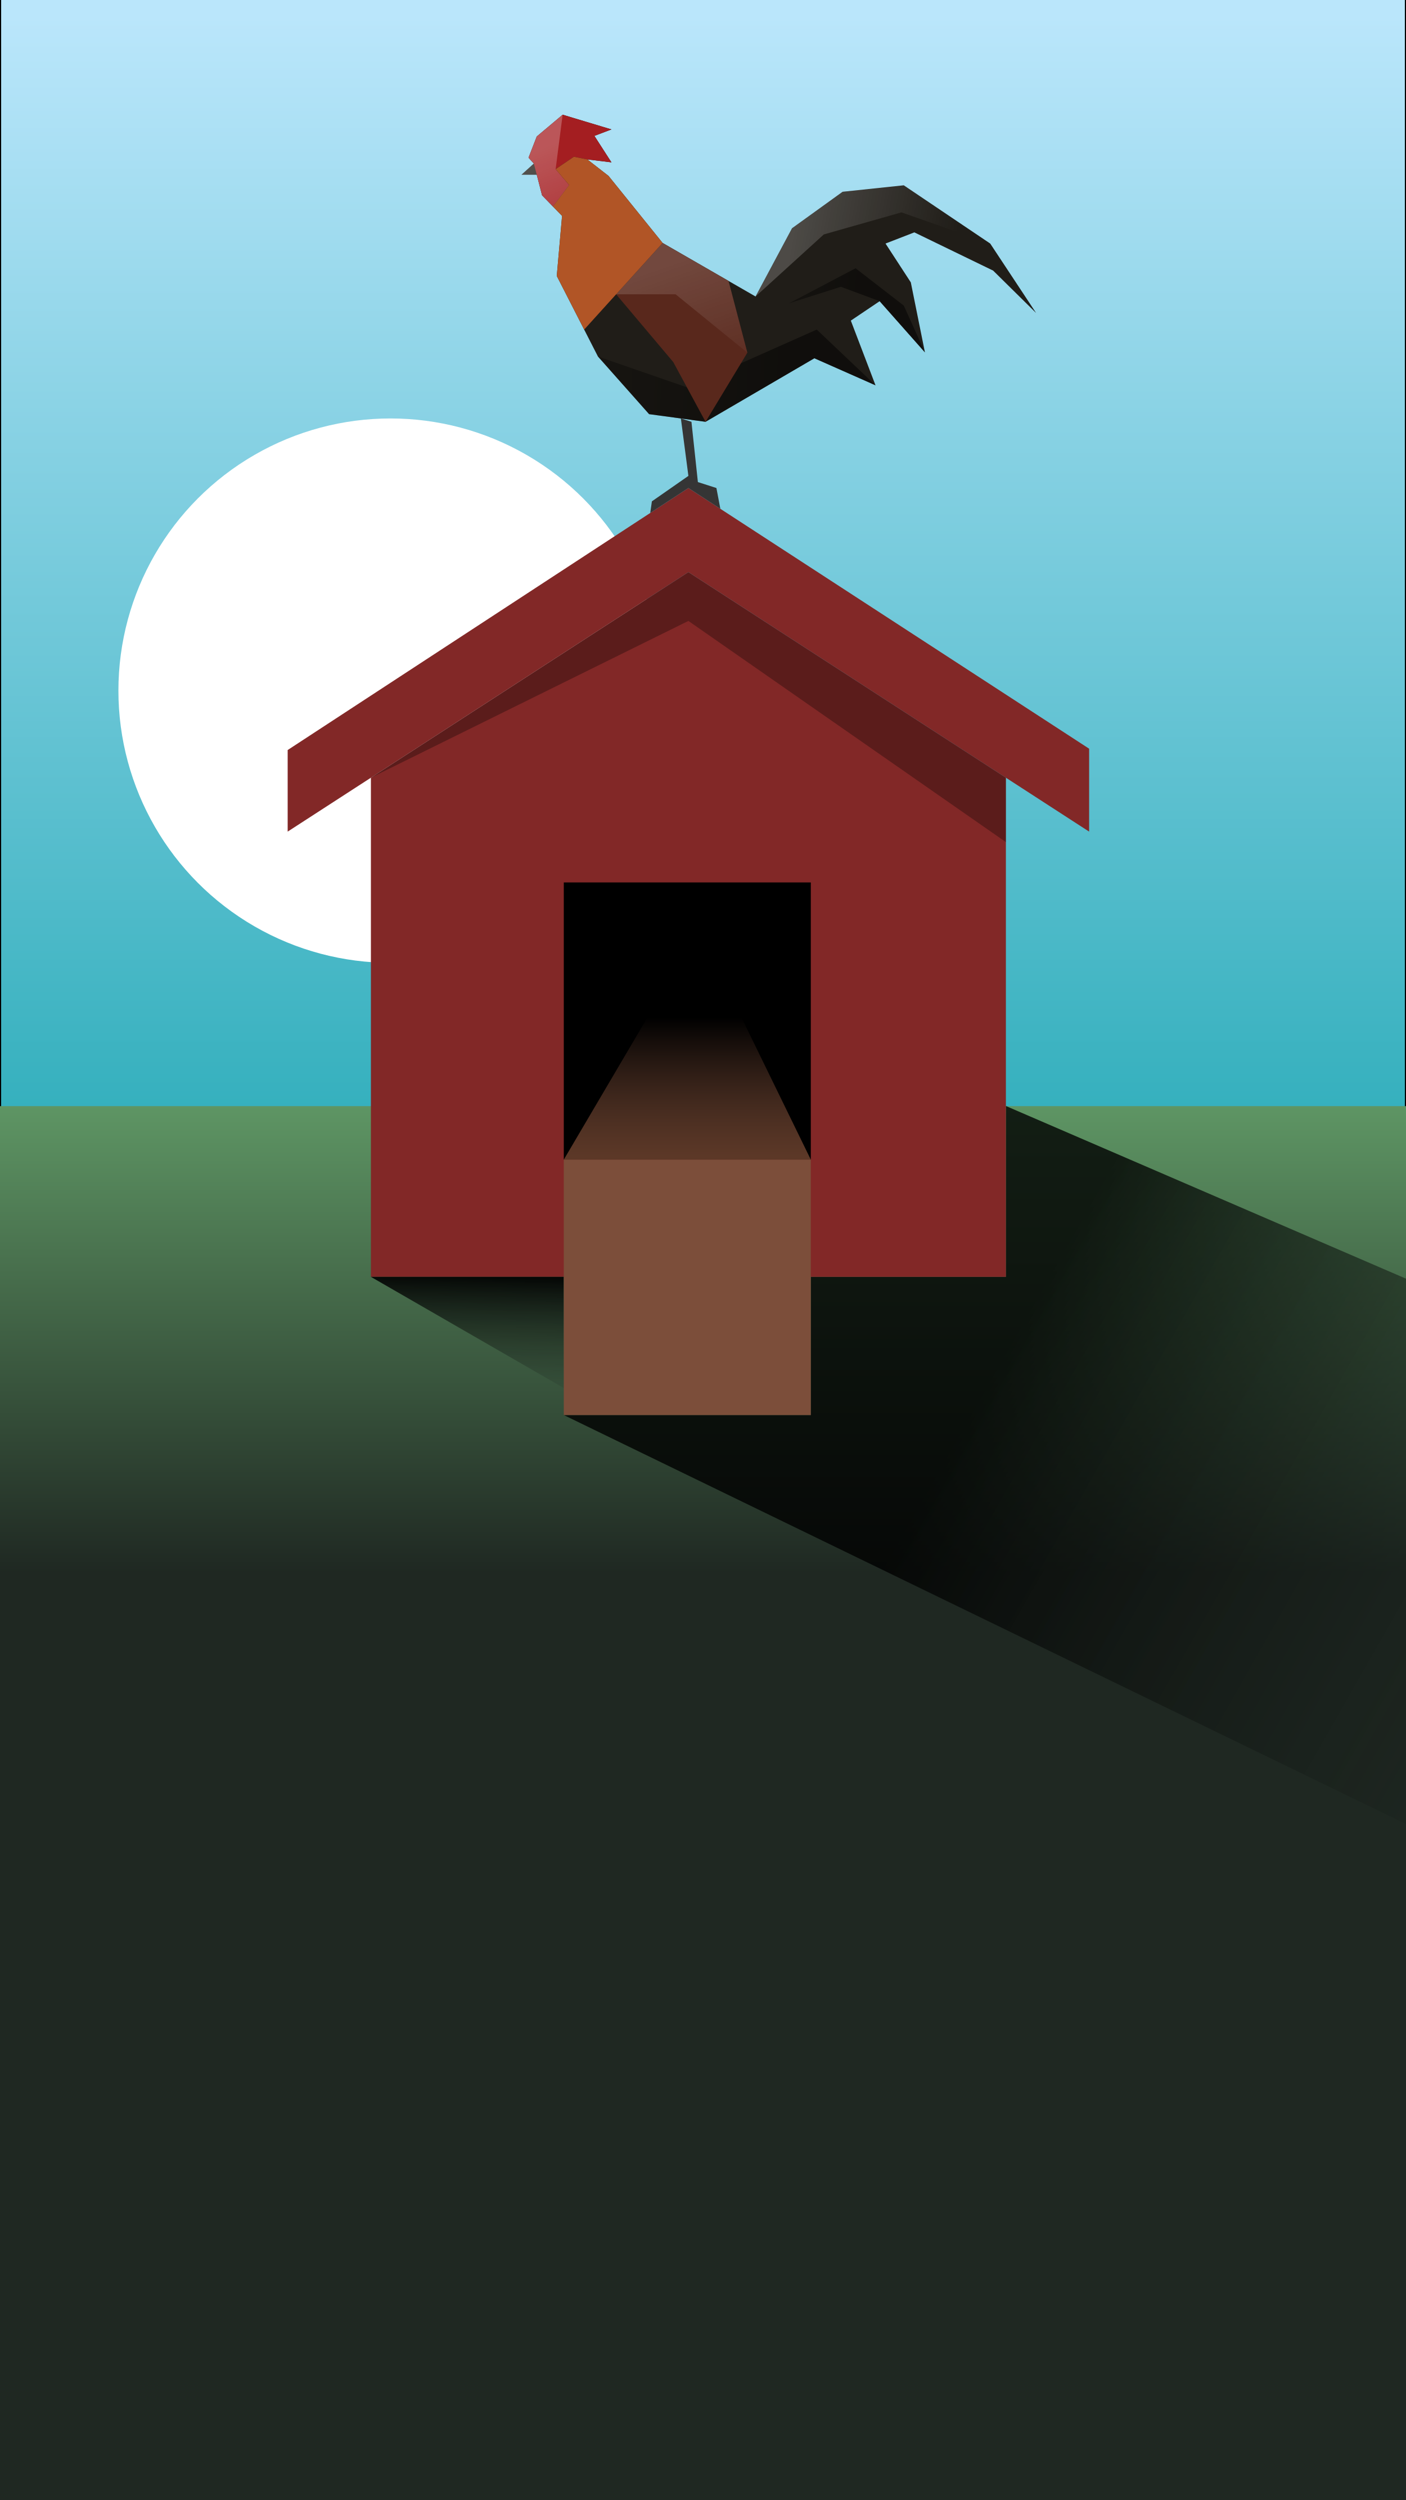 <?xml version="1.0" encoding="utf-8"?>


<!DOCTYPE svg PUBLIC "-//W3C//DTD SVG 1.1//EN" "http://www.w3.org/Graphics/SVG/1.1/DTD/svg11.dtd">

<svg version="1.1" id="Layer_1" xmlns="http://www.w3.org/2000/svg" xmlns:xlink="http://www.w3.org/1999/xlink" x="0px" y="0px"
	 	 viewBox="0 20 900 1600" xml:space="preserve">

<defs>
	<filter id = "filter1">
		<feGaussianBlur id = "sunBlur" stdDeviation = "4" />
	</filter>
	<filter id = "filter2">
		<feGaussianBlur id = "frontBlur" stdDeviation = "0" />
	</filter>
</defs>


<g id="Layer_1">
	<linearGradient id="BG_1_" gradientUnits="userSpaceOnUse" x1="450" y1="30.572" x2="450" y2="783.963">
		<stop  offset="0" style="stop-color:#BAE6FB"/>
		<stop  offset="1" style="stop-color:#2BACB9"/>
	</linearGradient>
	
		<rect id="BG" y="-3.02" fill="url(#BG_1_)" stroke="#000000" stroke-width="1.461" stroke-miterlimit="10" width="900" height="1552.911"/>
</g>
<g id="Layer_3">
	<circle id="sun" fill="#FFFFFF" cx="249.975" cy="461.967" r="174.183" filter = "url(#filter1)" />
</g>
<g id="Layer_2">
	<g id="front" filter = "url(#filter2)">
		<linearGradient id="SVGID_1_" gradientUnits="userSpaceOnUse" x1="402" y1="717.434" x2="402" y2="1026.392">
			<stop  offset="0" style="stop-color:#609966"/>
			<stop  offset="1" style="stop-color:#1F2822"/>
		</linearGradient>
		<rect x="-953" y="727.849" fill="url(#SVGID_1_)" width="2710" height="1873.151"/>
		<linearGradient id="SVGID_2_" gradientUnits="userSpaceOnUse" x1="641.538" y1="888.229" x2="1094.583" y2="1146.255">
			<stop  offset="0" style="stop-color:#000000"/>
			<stop  offset="1" style="stop-color:#1F2822;stop-opacity:0"/>
		</linearGradient>
		<polygon opacity="0.8" fill="url(#SVGID_2_)" points="360.893,925.546 900,1187.289 900,838.275 643.886,727.77 643.886,837.102 
			519.007,837.102 519.007,925.546 		"/>
		<polygon fill="#822827" points="643.886,837.102 237.418,837.102 237.418,517.688 440.651,386.113 643.886,517.688 		"/>
		<g>
			<polygon fill="#822827" points="697.165,552.181 440.651,386.113 184.139,552.181 184.139,499.976 440.651,332.296 
				697.165,499.117 			"/>
		</g>
		<rect x="360.893" y="584.698" width="158.114" height="177.385"/>
		<polygon fill="#201D18" points="341.71,124.657 333.805,131.81 343.593,131.81 346.981,144.986 359.78,158.162 356.393,196.594 
			382.745,248.137 415.498,285.03 451.639,289.925 521.284,249.267 560.437,266.584 544.625,225.173 563.071,212.75 592.06,245.502 
			583.024,200.703 566.837,175.856 585.283,168.703 635.729,193.173 663.211,220.279 633.847,175.856 578.507,138.586 
			539.355,142.727 506.979,166.068 483.638,209.738 424.157,175.479 389.521,132.563 375.969,122.021 391.404,123.904 
			380.486,106.963 391.404,102.822 360.157,93.41 343.593,107.34 338.323,120.893 		"/>
		<polyline fill="#353535" points="435.836,287.785 440.651,324.544 417.282,340.83 416.231,348.259 440.651,332.296 
			461.106,345.599 458.585,332.296 446.726,328.497 442.604,289.925 		"/>
		<linearGradient id="SVGID_3_" gradientUnits="userSpaceOnUse" x1="497.344" y1="260.903" x2="229.004" y2="248.062">
			<stop  offset="0" style="stop-color:#000000"/>
			<stop  offset="1" style="stop-color:#000000;stop-opacity:0"/>
		</linearGradient>
		<polygon opacity="0.5" fill="url(#SVGID_3_)" points="382.745,248.137 439.7,267.858 522.821,230.914 560.437,266.584 
			521.284,249.267 451.639,289.925 415.498,285.03 		"/>
		<polygon fill="#A41E21" points="341.71,124.657 343.593,131.81 346.981,144.986 353.955,152.165 364.33,138.411 355.672,128.232 
			367.342,120.326 375.969,122.021 391.404,123.904 380.486,106.963 391.404,102.822 360.157,93.41 343.593,107.34 338.323,120.893 
					"/>
		<polygon fill="#59281C" points="394.395,208.334 430.966,251.712 451.639,289.925 478.399,245.688 466.343,199.777 
			424.157,175.479 		"/>
		<linearGradient id="SVGID_4_" gradientUnits="userSpaceOnUse" x1="346.416" y1="115.287" x2="380.673" y2="201.121">
			<stop  offset="0" style="stop-color:#FFFFFF"/>
			<stop  offset="1" style="stop-color:#FFFFFF;stop-opacity:0"/>
		</linearGradient>
		<polygon opacity="0.25" fill="url(#SVGID_4_)" points="360.157,93.41 355.672,128.232 364.33,138.411 372.989,152.165 
			369.601,174.162 356.393,196.594 359.78,158.162 346.981,144.986 343.593,131.81 333.805,131.81 341.71,124.657 338.323,120.893 
			343.593,107.34 		"/>
		<linearGradient id="SVGID_5_" gradientUnits="userSpaceOnUse" x1="507.284" y1="169.963" x2="609.682" y2="188.034">
			<stop  offset="0" style="stop-color:#FFFFFF"/>
			<stop  offset="1" style="stop-color:#FFFFFF;stop-opacity:0"/>
		</linearGradient>
		<polygon opacity="0.2" fill="url(#SVGID_5_)" points="483.638,209.738 527.339,170.02 577.032,155.902 633.847,175.856 
			578.507,138.586 539.355,142.727 506.979,166.068 		"/>
		<linearGradient id="SVGID_6_" gradientUnits="userSpaceOnUse" x1="425.379" y1="189.586" x2="455.497" y2="276.926">
			<stop  offset="0" style="stop-color:#FFFFFF"/>
			<stop  offset="1" style="stop-color:#FFFFFF;stop-opacity:0"/>
		</linearGradient>
		<polygon opacity="0.15" fill="url(#SVGID_6_)" points="394.395,208.334 432.47,208.334 478.399,245.688 466.343,199.777 
			424.157,175.479 		"/>
		<linearGradient id="SVGID_7_" gradientUnits="userSpaceOnUse" x1="545.96" y1="216.083" x2="409.301" y2="201.777">
			<stop  offset="0" style="stop-color:#000000"/>
			<stop  offset="1" style="stop-color:#000000;stop-opacity:0"/>
		</linearGradient>
		<polygon opacity="0.5" fill="url(#SVGID_7_)" points="563.071,212.75 538.257,203.525 505.127,214.065 547.668,191.667 
			578.538,215.572 592.06,245.502 		"/>
		<linearGradient id="SVGID_8_" gradientUnits="userSpaceOnUse" x1="439.95" y1="759.939" x2="439.95" y2="671.081">
			<stop  offset="0" style="stop-color:#5C3827"/>
			<stop  offset="1" style="stop-color:#84543F;stop-opacity:0"/>
		</linearGradient>
		<polygon fill="url(#SVGID_8_)" points="360.893,762.083 416.231,668.082 473.128,668.082 519.007,762.083 		"/>
		<linearGradient id="SVGID_9_" gradientUnits="userSpaceOnUse" x1="299.96" y1="832.425" x2="298.266" y2="917.126">
			<stop  offset="0" style="stop-color:#000000"/>
			<stop  offset="1" style="stop-color:#1F2822;stop-opacity:0"/>
		</linearGradient>
		<polygon fill="url(#SVGID_9_)" points="237.418,837.102 360.893,908.266 360.893,837.102 		"/>
		<polygon fill="#B15526" points="353.955,152.165 359.78,158.162 356.393,196.594 373.939,230.914 424.157,175.479 
			389.521,132.563 375.969,122.021 367.342,120.326 355.672,128.232 364.33,138.411 		"/>
		<polygon opacity="0.3" fill="#020202" points="237.418,517.688 440.651,386.113 643.886,517.688 643.886,558.903 440.651,417.356 
					"/>
		<rect x="360.893" y="762.083" fill="#7C4E3A" width="158.114" height="163.462"/>
	</g>
</g>
<g id="Layer_4" opacity = "0">
	<path fill="#020202" d="M-97-47v1711.425H973V-47H-97z M424.157,666.361H291V451.446h133.157V666.361z M424.157,425.499H291
		V210.584h133.157V425.499z M585.586,666.361H452.428V451.446h133.158V666.361z M585.586,425.499H452.428V210.584h133.158V425.499z"
		/>
	<linearGradient id="SVGID_10_" gradientUnits="userSpaceOnUse" x1="305.183" y1="589.572" x2="161.19" y2="634.569">
		<stop  offset="0" style="stop-color:#FFFFFF;stop-opacity:0.5"/>
		<stop  offset="1" style="stop-color:#000000;stop-opacity:0"/>
	</linearGradient>
	<polygon opacity="0.3" fill="url(#SVGID_10_)" points="291,451.446 173,500.107 173,773.436 291,666.361 	"/>
	<path fill="#020202" d="M424.157,666.361"/>
	<linearGradient id="SVGID_11_" gradientUnits="userSpaceOnUse" x1="332.119" y1="619.275" x2="278.122" y2="781.267">
		<stop  offset="0" style="stop-color:#FFFFFF;stop-opacity:0.5"/>
		<stop  offset="1" style="stop-color:#000000;stop-opacity:0"/>
	</linearGradient>
	<polygon opacity="0.5" fill="url(#SVGID_11_)" points="173,773.436 376.595,773.436 424.157,666.361 291,666.361 	"/>
	<linearGradient id="SVGID_12_" gradientUnits="userSpaceOnUse" x1="301.907" y1="335.248" x2="126.415" y2="336.748">
		<stop  offset="0" style="stop-color:#FFFFFF;stop-opacity:0.5"/>
		<stop  offset="1" style="stop-color:#000000;stop-opacity:0"/>
	</linearGradient>
	<polygon opacity="0.2" fill="url(#SVGID_12_)" points="291,425.499 173,461.109 173,213.621 291,210.584 	"/>
	
		<linearGradient id="SVGID_13_" gradientUnits="userSpaceOnUse" x1="25.756" y1="589.572" x2="-118.237" y2="634.569" gradientTransform="matrix(-1 0 0 1 597.157 0)">
		<stop  offset="0" style="stop-color:#FFFFFF;stop-opacity:0.5"/>
		<stop  offset="1" style="stop-color:#000000;stop-opacity:0"/>
	</linearGradient>
	<polygon opacity="0.3" fill="url(#SVGID_13_)" points="585.584,451.446 703.584,500.107 703.584,773.436 585.584,666.361 	"/>
	
		<linearGradient id="SVGID_14_" gradientUnits="userSpaceOnUse" x1="52.692" y1="619.275" x2="-1.306" y2="781.267" gradientTransform="matrix(-1 0 0 1 597.157 0)">
		<stop  offset="0" style="stop-color:#FFFFFF;stop-opacity:0.5"/>
		<stop  offset="1" style="stop-color:#000000;stop-opacity:0"/>
	</linearGradient>
	<polygon opacity="0.5" fill="url(#SVGID_14_)" points="703.584,773.436 499.989,773.436 452.428,666.361 585.584,666.361 	"/>
	
		<linearGradient id="SVGID_15_" gradientUnits="userSpaceOnUse" x1="22.48" y1="335.248" x2="-153.012" y2="336.748" gradientTransform="matrix(-1 0 0 1 597.157 0)">
		<stop  offset="0" style="stop-color:#FFFFFF;stop-opacity:0.5"/>
		<stop  offset="1" style="stop-color:#000000;stop-opacity:0"/>
	</linearGradient>
	<polygon opacity="0.2" fill="url(#SVGID_15_)" points="585.584,425.499 703.584,461.109 703.584,213.621 585.584,210.584 	"/>
	<path fill="#020202" d="M452.428,666.361"/>
</g>


</svg>

